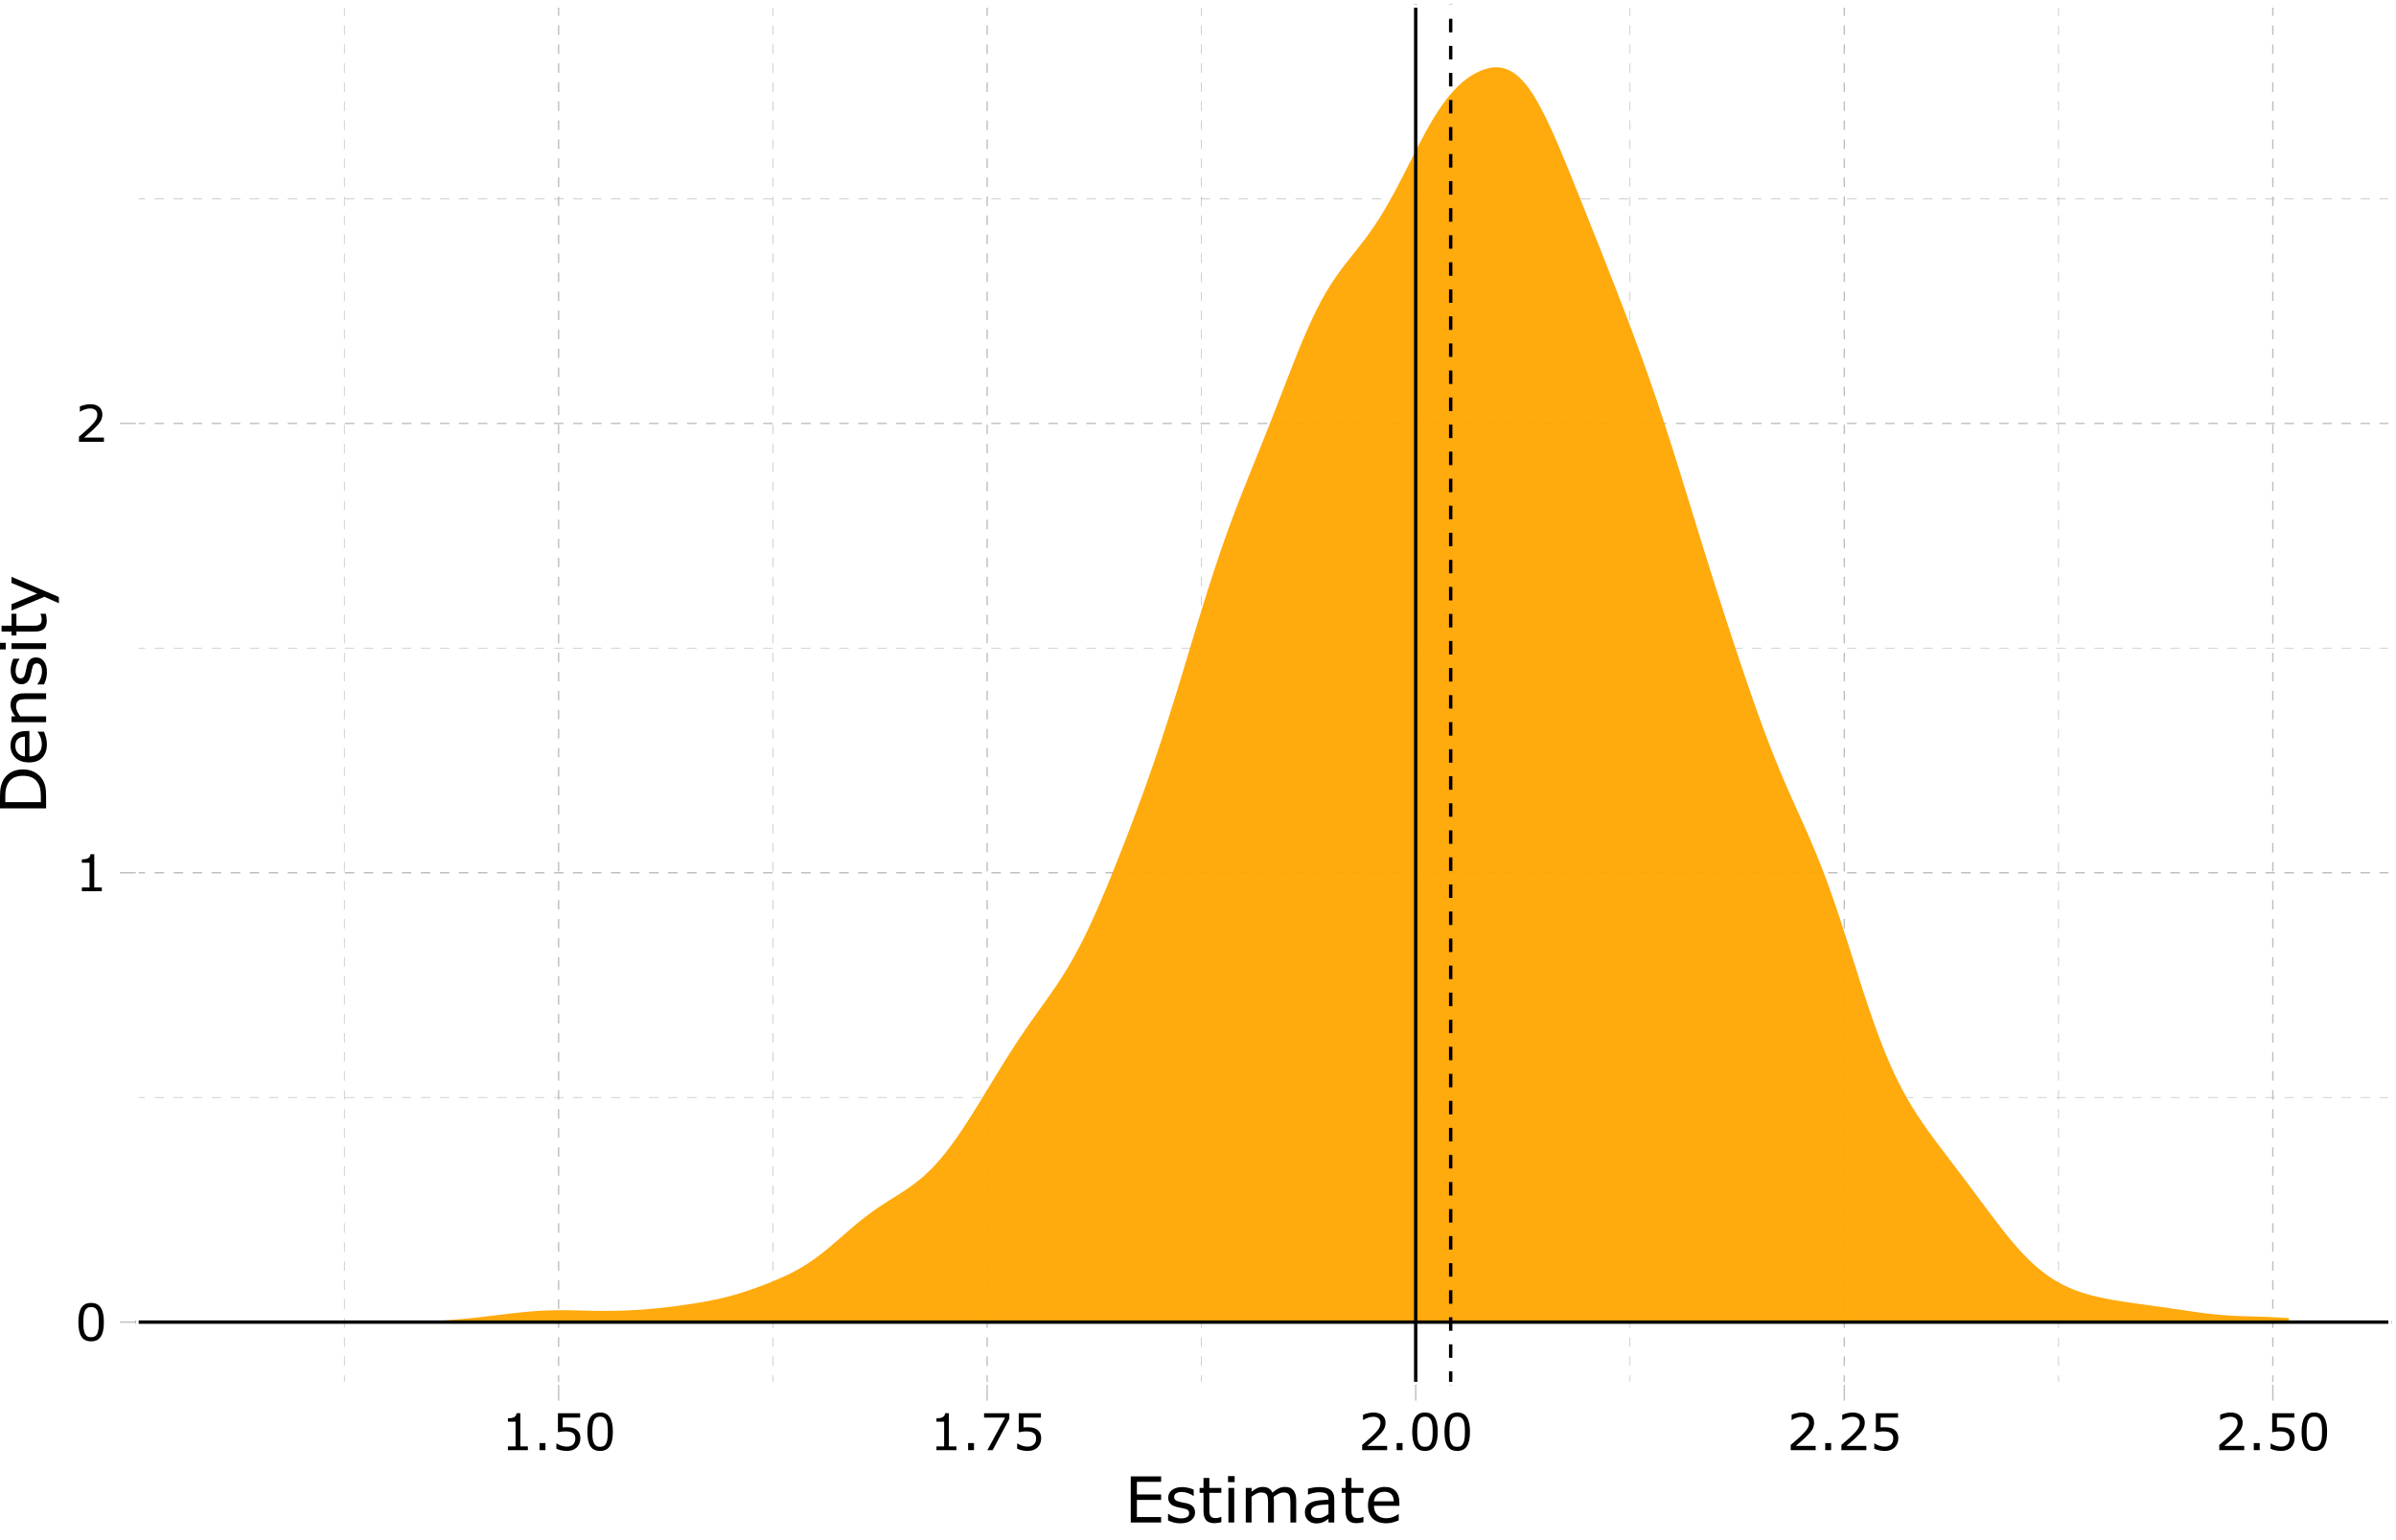 <?xml version="1.0" encoding="UTF-8"?>
<svg xmlns="http://www.w3.org/2000/svg" xmlns:xlink="http://www.w3.org/1999/xlink" width="756pt" height="486pt" viewBox="0 0 756 486" version="1.1">
<defs>
<g>
<symbol overflow="visible" id="glyph0-0">
<path style="stroke:none;" d="M 2 0 L 2 -12 L 14 -12 L 14 0 Z M 3 -1 L 13 -1 L 13 -11 L 3 -11 Z M 3 -1 "/>
</symbol>
<symbol overflow="visible" id="glyph0-1">
<path style="stroke:none;" d="M 9.125 -5.828 C 9.125 -3.734 8.797 -2.195 8.141 -1.219 C 7.484 -0.238 6.469 0.25 5.094 0.25 C 3.695 0.25 2.676 -0.242 2.031 -1.234 C 1.395 -2.234 1.078 -3.758 1.078 -5.812 C 1.078 -7.875 1.398 -9.398 2.047 -10.391 C 2.703 -11.379 3.719 -11.875 5.094 -11.875 C 6.488 -11.875 7.508 -11.367 8.156 -10.359 C 8.801 -9.359 9.125 -7.848 9.125 -5.828 Z M 7.062 -2.281 C 7.25 -2.695 7.375 -3.191 7.438 -3.766 C 7.5 -4.336 7.531 -5.023 7.531 -5.828 C 7.531 -6.617 7.5 -7.305 7.438 -7.891 C 7.375 -8.473 7.25 -8.969 7.062 -9.375 C 6.875 -9.77 6.625 -10.066 6.312 -10.266 C 6 -10.473 5.594 -10.578 5.094 -10.578 C 4.602 -10.578 4.195 -10.473 3.875 -10.266 C 3.562 -10.066 3.312 -9.766 3.125 -9.359 C 2.945 -8.973 2.82 -8.469 2.75 -7.844 C 2.688 -7.227 2.656 -6.551 2.656 -5.812 C 2.656 -5 2.68 -4.316 2.734 -3.766 C 2.797 -3.223 2.922 -2.734 3.109 -2.297 C 3.285 -1.891 3.531 -1.578 3.844 -1.359 C 4.156 -1.148 4.57 -1.047 5.094 -1.047 C 5.582 -1.047 5.988 -1.145 6.312 -1.344 C 6.633 -1.551 6.883 -1.863 7.062 -2.281 Z M 7.062 -2.281 "/>
</symbol>
<symbol overflow="visible" id="glyph0-2">
<path style="stroke:none;" d="M 8.469 0 L 2.172 0 L 2.172 -1.188 L 4.594 -1.188 L 4.594 -8.984 L 2.172 -8.984 L 2.172 -10.047 C 2.504 -10.047 2.859 -10.07 3.234 -10.125 C 3.609 -10.188 3.891 -10.27 4.078 -10.375 C 4.316 -10.5 4.504 -10.66 4.641 -10.859 C 4.785 -11.066 4.867 -11.336 4.891 -11.672 L 6.094 -11.672 L 6.094 -1.188 L 8.469 -1.188 Z M 8.469 0 "/>
</symbol>
<symbol overflow="visible" id="glyph0-3">
<path style="stroke:none;" d="M 9.141 0 L 1.266 0 L 1.266 -1.641 C 1.805 -2.109 2.352 -2.578 2.906 -3.047 C 3.457 -3.516 3.969 -3.977 4.438 -4.438 C 5.438 -5.406 6.117 -6.176 6.484 -6.75 C 6.859 -7.32 7.047 -7.938 7.047 -8.594 C 7.047 -9.195 6.848 -9.672 6.453 -10.016 C 6.055 -10.359 5.5 -10.531 4.781 -10.531 C 4.312 -10.531 3.801 -10.445 3.25 -10.281 C 2.695 -10.113 2.156 -9.859 1.625 -9.516 L 1.547 -9.516 L 1.547 -11.156 C 1.922 -11.332 2.414 -11.492 3.031 -11.641 C 3.645 -11.797 4.242 -11.875 4.828 -11.875 C 6.016 -11.875 6.945 -11.586 7.625 -11.016 C 8.301 -10.441 8.641 -9.66 8.641 -8.672 C 8.641 -8.234 8.582 -7.82 8.469 -7.438 C 8.363 -7.051 8.203 -6.688 7.984 -6.344 C 7.773 -6.02 7.535 -5.703 7.266 -5.391 C 6.992 -5.078 6.66 -4.734 6.266 -4.359 C 5.711 -3.805 5.141 -3.273 4.547 -2.766 C 3.953 -2.254 3.395 -1.781 2.875 -1.344 L 9.141 -1.344 Z M 9.141 0 "/>
</symbol>
<symbol overflow="visible" id="glyph0-4">
<path style="stroke:none;" d="M 3.844 0 L 1.984 0 L 1.984 -2.234 L 3.844 -2.234 Z M 3.844 0 "/>
</symbol>
<symbol overflow="visible" id="glyph0-5">
<path style="stroke:none;" d="M 9.047 -3.703 C 9.047 -3.16 8.945 -2.641 8.75 -2.141 C 8.551 -1.648 8.281 -1.234 7.938 -0.891 C 7.562 -0.523 7.113 -0.242 6.594 -0.047 C 6.07 0.148 5.473 0.25 4.797 0.25 C 4.16 0.25 3.547 0.18 2.953 0.047 C 2.367 -0.086 1.875 -0.25 1.469 -0.438 L 1.469 -2.094 L 1.578 -2.094 C 2.004 -1.82 2.504 -1.586 3.078 -1.391 C 3.648 -1.203 4.211 -1.109 4.766 -1.109 C 5.129 -1.109 5.484 -1.16 5.828 -1.266 C 6.18 -1.367 6.492 -1.551 6.766 -1.812 C 6.992 -2.039 7.164 -2.312 7.281 -2.625 C 7.395 -2.938 7.453 -3.297 7.453 -3.703 C 7.453 -4.109 7.383 -4.445 7.25 -4.719 C 7.113 -5 6.922 -5.223 6.672 -5.391 C 6.398 -5.586 6.07 -5.723 5.688 -5.797 C 5.301 -5.879 4.867 -5.922 4.391 -5.922 C 3.93 -5.922 3.488 -5.891 3.062 -5.828 C 2.633 -5.766 2.27 -5.703 1.969 -5.641 L 1.969 -11.641 L 8.969 -11.641 L 8.969 -10.266 L 3.469 -10.266 L 3.469 -7.172 C 3.695 -7.191 3.926 -7.207 4.156 -7.219 C 4.395 -7.227 4.598 -7.234 4.766 -7.234 C 5.398 -7.234 5.953 -7.18 6.422 -7.078 C 6.898 -6.973 7.336 -6.785 7.734 -6.516 C 8.148 -6.223 8.473 -5.848 8.703 -5.391 C 8.93 -4.941 9.047 -4.379 9.047 -3.703 Z M 9.047 -3.703 "/>
</symbol>
<symbol overflow="visible" id="glyph0-6">
<path style="stroke:none;" d="M 9.172 -9.891 L 3.906 0 L 2.234 0 L 7.828 -10.266 L 1.203 -10.266 L 1.203 -11.641 L 9.172 -11.641 Z M 9.172 -9.891 "/>
</symbol>
<symbol overflow="visible" id="glyph1-0">
<path style="stroke:none;" d="M 2.5 0 L 2.5 -15 L 17.5 -15 L 17.5 0 Z M 3.75 -1.25 L 16.25 -1.25 L 16.25 -13.75 L 3.75 -13.75 Z M 3.75 -1.25 "/>
</symbol>
<symbol overflow="visible" id="glyph1-1">
<path style="stroke:none;" d="M 11.531 0 L 1.953 0 L 1.953 -14.547 L 11.531 -14.547 L 11.531 -12.828 L 3.891 -12.828 L 3.891 -8.844 L 11.531 -8.844 L 11.531 -7.125 L 3.891 -7.125 L 3.891 -1.719 L 11.531 -1.719 Z M 11.531 0 "/>
</symbol>
<symbol overflow="visible" id="glyph1-2">
<path style="stroke:none;" d="M 9.594 -3.141 C 9.594 -2.148 9.18 -1.332 8.359 -0.688 C 7.535 -0.051 6.41 0.266 4.984 0.266 C 4.18 0.266 3.441 0.172 2.766 -0.016 C 2.098 -0.211 1.535 -0.426 1.078 -0.656 L 1.078 -2.719 L 1.172 -2.719 C 1.754 -2.281 2.398 -1.93 3.109 -1.672 C 3.816 -1.422 4.492 -1.297 5.141 -1.297 C 5.953 -1.297 6.582 -1.426 7.031 -1.688 C 7.488 -1.945 7.719 -2.352 7.719 -2.906 C 7.719 -3.344 7.598 -3.672 7.359 -3.891 C 7.109 -4.109 6.629 -4.297 5.922 -4.453 C 5.66 -4.516 5.32 -4.582 4.906 -4.656 C 4.488 -4.738 4.109 -4.82 3.766 -4.906 C 2.805 -5.164 2.125 -5.539 1.719 -6.031 C 1.32 -6.52 1.125 -7.125 1.125 -7.844 C 1.125 -8.289 1.219 -8.711 1.406 -9.109 C 1.594 -9.504 1.875 -9.859 2.25 -10.172 C 2.613 -10.484 3.078 -10.727 3.641 -10.906 C 4.203 -11.082 4.832 -11.172 5.531 -11.172 C 6.176 -11.172 6.832 -11.086 7.5 -10.922 C 8.164 -10.766 8.723 -10.578 9.172 -10.359 L 9.172 -8.391 L 9.078 -8.391 C 8.609 -8.734 8.035 -9.023 7.359 -9.266 C 6.691 -9.504 6.035 -9.625 5.391 -9.625 C 4.723 -9.625 4.156 -9.492 3.688 -9.234 C 3.227 -8.973 3 -8.594 3 -8.094 C 3 -7.633 3.141 -7.297 3.422 -7.078 C 3.691 -6.848 4.133 -6.66 4.75 -6.516 C 5.082 -6.43 5.457 -6.348 5.875 -6.266 C 6.301 -6.191 6.656 -6.125 6.938 -6.062 C 7.789 -5.863 8.445 -5.531 8.906 -5.062 C 9.363 -4.582 9.594 -3.941 9.594 -3.141 Z M 9.594 -3.141 "/>
</symbol>
<symbol overflow="visible" id="glyph1-3">
<path style="stroke:none;" d="M 7.469 -0.094 C 7.125 0 6.75 0.07 6.344 0.125 C 5.938 0.188 5.57 0.219 5.25 0.219 C 4.133 0.219 3.285 -0.078 2.703 -0.672 C 2.129 -1.273 1.844 -2.238 1.844 -3.562 L 1.844 -9.359 L 0.609 -9.359 L 0.609 -10.906 L 1.844 -10.906 L 1.844 -14.047 L 3.688 -14.047 L 3.688 -10.906 L 7.469 -10.906 L 7.469 -9.359 L 3.688 -9.359 L 3.688 -4.391 C 3.688 -3.816 3.695 -3.367 3.719 -3.047 C 3.75 -2.723 3.844 -2.426 4 -2.156 C 4.133 -1.895 4.328 -1.703 4.578 -1.578 C 4.836 -1.453 5.223 -1.391 5.734 -1.391 C 6.035 -1.391 6.348 -1.43 6.672 -1.516 C 6.992 -1.609 7.227 -1.688 7.375 -1.75 L 7.469 -1.75 Z M 7.469 -0.094 "/>
</symbol>
<symbol overflow="visible" id="glyph1-4">
<path style="stroke:none;" d="M 3.781 -12.734 L 1.703 -12.734 L 1.703 -14.641 L 3.781 -14.641 Z M 3.656 0 L 1.828 0 L 1.828 -10.906 L 3.656 -10.906 Z M 3.656 0 "/>
</symbol>
<symbol overflow="visible" id="glyph1-5">
<path style="stroke:none;" d="M 17.719 0 L 15.891 0 L 15.891 -6.219 C 15.891 -6.688 15.867 -7.133 15.828 -7.562 C 15.785 -8 15.695 -8.348 15.562 -8.609 C 15.406 -8.891 15.188 -9.102 14.906 -9.25 C 14.633 -9.395 14.234 -9.469 13.703 -9.469 C 13.191 -9.469 12.676 -9.336 12.156 -9.078 C 11.645 -8.816 11.129 -8.488 10.609 -8.094 C 10.629 -7.945 10.645 -7.773 10.656 -7.578 C 10.676 -7.379 10.688 -7.18 10.688 -6.984 L 10.688 0 L 8.844 0 L 8.844 -6.219 C 8.844 -6.695 8.82 -7.148 8.781 -7.578 C 8.738 -8.016 8.648 -8.363 8.516 -8.625 C 8.367 -8.906 8.156 -9.113 7.875 -9.25 C 7.594 -9.395 7.188 -9.469 6.656 -9.469 C 6.156 -9.469 5.648 -9.344 5.141 -9.094 C 4.641 -8.844 4.141 -8.523 3.641 -8.141 L 3.641 0 L 1.812 0 L 1.812 -10.906 L 3.641 -10.906 L 3.641 -9.703 C 4.211 -10.172 4.785 -10.539 5.359 -10.812 C 5.93 -11.082 6.535 -11.219 7.172 -11.219 C 7.922 -11.219 8.551 -11.062 9.062 -10.75 C 9.582 -10.438 9.969 -10 10.219 -9.438 C 10.969 -10.062 11.645 -10.516 12.25 -10.797 C 12.863 -11.078 13.52 -11.219 14.219 -11.219 C 15.414 -11.219 16.297 -10.852 16.859 -10.125 C 17.43 -9.395 17.719 -8.379 17.719 -7.078 Z M 17.719 0 "/>
</symbol>
<symbol overflow="visible" id="glyph1-6">
<path style="stroke:none;" d="M 10.281 0 L 8.453 0 L 8.453 -1.156 C 8.297 -1.051 8.078 -0.898 7.797 -0.703 C 7.523 -0.504 7.258 -0.344 7 -0.219 C 6.688 -0.07 6.332 0.047 5.938 0.141 C 5.539 0.242 5.078 0.297 4.547 0.297 C 3.555 0.297 2.719 -0.023 2.031 -0.672 C 1.352 -1.328 1.016 -2.16 1.016 -3.172 C 1.016 -3.992 1.191 -4.66 1.547 -5.172 C 1.898 -5.68 2.406 -6.082 3.062 -6.375 C 3.727 -6.664 4.523 -6.863 5.453 -6.969 C 6.391 -7.07 7.391 -7.148 8.453 -7.203 L 8.453 -7.484 C 8.453 -7.898 8.379 -8.242 8.234 -8.516 C 8.086 -8.797 7.879 -9.016 7.609 -9.172 C 7.348 -9.316 7.035 -9.414 6.672 -9.469 C 6.305 -9.52 5.926 -9.547 5.531 -9.547 C 5.051 -9.547 4.516 -9.484 3.922 -9.359 C 3.328 -9.234 2.711 -9.051 2.078 -8.812 L 1.984 -8.812 L 1.984 -10.672 C 2.336 -10.773 2.852 -10.883 3.531 -11 C 4.207 -11.113 4.875 -11.172 5.531 -11.172 C 6.301 -11.172 6.973 -11.109 7.547 -10.984 C 8.117 -10.859 8.613 -10.641 9.031 -10.328 C 9.438 -10.035 9.742 -9.648 9.953 -9.172 C 10.172 -8.691 10.281 -8.102 10.281 -7.406 Z M 8.453 -2.688 L 8.453 -5.719 C 7.898 -5.688 7.242 -5.641 6.484 -5.578 C 5.723 -5.516 5.117 -5.422 4.672 -5.297 C 4.148 -5.141 3.723 -4.906 3.391 -4.594 C 3.066 -4.281 2.906 -3.848 2.906 -3.297 C 2.906 -2.672 3.094 -2.195 3.469 -1.875 C 3.852 -1.562 4.43 -1.406 5.203 -1.406 C 5.848 -1.406 6.438 -1.531 6.969 -1.781 C 7.508 -2.031 8.004 -2.332 8.453 -2.688 Z M 8.453 -2.688 "/>
</symbol>
<symbol overflow="visible" id="glyph1-7">
<path style="stroke:none;" d="M 10.938 -5.266 L 2.906 -5.266 C 2.906 -4.598 3.004 -4.016 3.203 -3.516 C 3.398 -3.016 3.676 -2.602 4.031 -2.281 C 4.375 -1.969 4.773 -1.734 5.234 -1.578 C 5.703 -1.422 6.219 -1.344 6.781 -1.344 C 7.52 -1.344 8.266 -1.488 9.016 -1.781 C 9.766 -2.082 10.301 -2.379 10.625 -2.672 L 10.719 -2.672 L 10.719 -0.672 C 10.102 -0.41 9.473 -0.191 8.828 -0.016 C 8.18 0.16 7.504 0.25 6.797 0.25 C 4.984 0.25 3.566 -0.238 2.547 -1.219 C 1.535 -2.195 1.031 -3.586 1.031 -5.391 C 1.031 -7.172 1.516 -8.586 2.484 -9.641 C 3.461 -10.691 4.75 -11.219 6.344 -11.219 C 7.812 -11.219 8.941 -10.785 9.734 -9.922 C 10.535 -9.066 10.938 -7.848 10.938 -6.266 Z M 9.156 -6.672 C 9.145 -7.629 8.898 -8.375 8.422 -8.906 C 7.941 -9.438 7.211 -9.703 6.234 -9.703 C 5.254 -9.703 4.473 -9.41 3.891 -8.828 C 3.305 -8.242 2.977 -7.523 2.906 -6.672 Z M 9.156 -6.672 "/>
</symbol>
<symbol overflow="visible" id="glyph2-0">
<path style="stroke:none;" d="M 0 -2.5 L -15 -2.5 L -15 -17.5 L 0 -17.5 Z M -1.25 -3.75 L -1.25 -16.25 L -13.75 -16.25 L -13.75 -3.75 Z M -1.25 -3.75 "/>
</symbol>
<symbol overflow="visible" id="glyph2-1">
<path style="stroke:none;" d="M -7.25 -14.234 C -5.938 -14.234 -4.738 -13.945 -3.656 -13.375 C -2.582 -12.801 -1.75 -12.035 -1.156 -11.078 C -0.75 -10.41 -0.453 -9.664 -0.266 -8.844 C -0.086 -8.031 0 -6.957 0 -5.625 L 0 -1.953 L -14.547 -1.953 L -14.547 -5.594 C -14.547 -7.008 -14.441 -8.133 -14.234 -8.969 C -14.023 -9.801 -13.742 -10.508 -13.391 -11.094 C -12.773 -12.082 -11.953 -12.852 -10.922 -13.406 C -9.891 -13.957 -8.664 -14.234 -7.25 -14.234 Z M -7.281 -12.219 C -8.426 -12.219 -9.391 -12.02 -10.172 -11.625 C -10.953 -11.227 -11.566 -10.633 -12.016 -9.844 C -12.336 -9.27 -12.562 -8.66 -12.688 -8.016 C -12.812 -7.367 -12.875 -6.598 -12.875 -5.703 L -12.875 -3.891 L -1.656 -3.891 L -1.656 -5.703 C -1.656 -6.629 -1.723 -7.441 -1.859 -8.141 C -2.004 -8.836 -2.258 -9.473 -2.625 -10.047 C -3.094 -10.773 -3.703 -11.316 -4.453 -11.672 C -5.211 -12.035 -6.156 -12.219 -7.281 -12.219 Z M -7.281 -12.219 "/>
</symbol>
<symbol overflow="visible" id="glyph2-2">
<path style="stroke:none;" d="M -5.266 -10.938 L -5.266 -2.906 C -4.598 -2.906 -4.016 -3.004 -3.516 -3.203 C -3.016 -3.398 -2.602 -3.676 -2.281 -4.031 C -1.969 -4.375 -1.734 -4.773 -1.578 -5.234 C -1.422 -5.703 -1.344 -6.219 -1.344 -6.781 C -1.344 -7.52 -1.488 -8.266 -1.781 -9.016 C -2.082 -9.766 -2.379 -10.301 -2.672 -10.625 L -2.672 -10.719 L -0.672 -10.719 C -0.41 -10.102 -0.191 -9.473 -0.016 -8.828 C 0.16 -8.18 0.25 -7.504 0.25 -6.797 C 0.25 -4.984 -0.238 -3.566 -1.219 -2.547 C -2.195 -1.535 -3.586 -1.031 -5.391 -1.031 C -7.172 -1.031 -8.586 -1.516 -9.641 -2.484 C -10.691 -3.461 -11.219 -4.75 -11.219 -6.344 C -11.219 -7.812 -10.785 -8.941 -9.922 -9.734 C -9.066 -10.535 -7.848 -10.938 -6.266 -10.938 Z M -6.672 -9.156 C -7.629 -9.145 -8.375 -8.898 -8.906 -8.422 C -9.438 -7.941 -9.703 -7.211 -9.703 -6.234 C -9.703 -5.254 -9.41 -4.473 -8.828 -3.891 C -8.242 -3.305 -7.523 -2.977 -6.672 -2.906 Z M -6.672 -9.156 "/>
</symbol>
<symbol overflow="visible" id="glyph2-3">
<path style="stroke:none;" d="M 0 -10.922 L 0 -9.094 L -6.219 -9.094 C -6.719 -9.094 -7.188 -9.062 -7.625 -9 C -8.062 -8.945 -8.406 -8.844 -8.656 -8.688 C -8.926 -8.52 -9.129 -8.281 -9.266 -7.969 C -9.398 -7.664 -9.469 -7.27 -9.469 -6.781 C -9.469 -6.281 -9.344 -5.754 -9.094 -5.203 C -8.844 -4.66 -8.523 -4.141 -8.141 -3.641 L 0 -3.641 L 0 -1.812 L -10.906 -1.812 L -10.906 -3.641 L -9.703 -3.641 C -10.172 -4.211 -10.539 -4.805 -10.812 -5.422 C -11.082 -6.035 -11.219 -6.664 -11.219 -7.312 C -11.219 -8.488 -10.859 -9.383 -10.141 -10 C -9.43 -10.613 -8.41 -10.922 -7.078 -10.922 Z M 0 -10.922 "/>
</symbol>
<symbol overflow="visible" id="glyph2-4">
<path style="stroke:none;" d="M -3.141 -9.594 C -2.148 -9.594 -1.332 -9.18 -0.688 -8.359 C -0.051 -7.535 0.266 -6.41 0.266 -4.984 C 0.266 -4.18 0.172 -3.441 -0.016 -2.766 C -0.211 -2.098 -0.426 -1.535 -0.656 -1.078 L -2.719 -1.078 L -2.719 -1.172 C -2.281 -1.754 -1.93 -2.398 -1.672 -3.109 C -1.422 -3.816 -1.297 -4.492 -1.297 -5.141 C -1.297 -5.953 -1.426 -6.582 -1.688 -7.031 C -1.945 -7.488 -2.352 -7.719 -2.906 -7.719 C -3.344 -7.719 -3.672 -7.598 -3.891 -7.359 C -4.109 -7.109 -4.297 -6.629 -4.453 -5.922 C -4.516 -5.66 -4.582 -5.32 -4.656 -4.906 C -4.738 -4.488 -4.82 -4.109 -4.906 -3.766 C -5.164 -2.805 -5.539 -2.125 -6.031 -1.719 C -6.52 -1.32 -7.125 -1.125 -7.844 -1.125 C -8.289 -1.125 -8.711 -1.219 -9.109 -1.406 C -9.504 -1.594 -9.859 -1.875 -10.172 -2.25 C -10.484 -2.613 -10.727 -3.078 -10.906 -3.641 C -11.082 -4.203 -11.172 -4.832 -11.172 -5.531 C -11.172 -6.176 -11.086 -6.832 -10.922 -7.5 C -10.766 -8.164 -10.578 -8.723 -10.359 -9.172 L -8.391 -9.172 L -8.391 -9.078 C -8.734 -8.609 -9.023 -8.035 -9.266 -7.359 C -9.504 -6.691 -9.625 -6.035 -9.625 -5.391 C -9.625 -4.723 -9.492 -4.156 -9.234 -3.688 C -8.973 -3.227 -8.594 -3 -8.094 -3 C -7.633 -3 -7.297 -3.141 -7.078 -3.422 C -6.848 -3.691 -6.66 -4.133 -6.516 -4.75 C -6.43 -5.082 -6.348 -5.457 -6.266 -5.875 C -6.191 -6.301 -6.125 -6.656 -6.062 -6.938 C -5.863 -7.789 -5.531 -8.445 -5.062 -8.906 C -4.582 -9.363 -3.941 -9.594 -3.141 -9.594 Z M -3.141 -9.594 "/>
</symbol>
<symbol overflow="visible" id="glyph2-5">
<path style="stroke:none;" d="M -12.734 -3.781 L -12.734 -1.703 L -14.641 -1.703 L -14.641 -3.781 Z M 0 -3.656 L 0 -1.828 L -10.906 -1.828 L -10.906 -3.656 Z M 0 -3.656 "/>
</symbol>
<symbol overflow="visible" id="glyph2-6">
<path style="stroke:none;" d="M -0.094 -7.469 C 0 -7.125 0.07 -6.75 0.125 -6.344 C 0.188 -5.938 0.219 -5.57 0.219 -5.25 C 0.219 -4.133 -0.078 -3.285 -0.672 -2.703 C -1.273 -2.129 -2.238 -1.844 -3.562 -1.844 L -9.359 -1.844 L -9.359 -0.609 L -10.906 -0.609 L -10.906 -1.844 L -14.047 -1.844 L -14.047 -3.688 L -10.906 -3.688 L -10.906 -7.469 L -9.359 -7.469 L -9.359 -3.688 L -4.391 -3.688 C -3.816 -3.688 -3.367 -3.695 -3.047 -3.719 C -2.723 -3.75 -2.426 -3.844 -2.156 -4 C -1.895 -4.133 -1.703 -4.328 -1.578 -4.578 C -1.453 -4.836 -1.391 -5.223 -1.391 -5.734 C -1.391 -6.035 -1.43 -6.348 -1.516 -6.672 C -1.609 -6.992 -1.688 -7.227 -1.75 -7.375 L -1.75 -7.469 Z M -0.094 -7.469 "/>
</symbol>
<symbol overflow="visible" id="glyph2-7">
<path style="stroke:none;" d="M -10.906 -11.234 L 4.031 -4.875 L 4.031 -2.906 L -0.531 -4.938 L -10.906 -0.594 L -10.906 -2.594 L -2.828 -5.938 L -10.906 -9.312 Z M -10.906 -11.234 "/>
</symbol>
</g>
<clipPath id="clip1">
  <path d="M 42.793 1.441 L 754.562 1.441 L 754.562 437.004 L 42.793 437.004 Z M 42.793 1.441 "/>
</clipPath>
<clipPath id="clip2">
  <path d="M 42.793 346 L 754.562 346 L 754.562 347 L 42.793 347 Z M 42.793 346 "/>
</clipPath>
<clipPath id="clip3">
  <path d="M 42.793 204 L 754.562 204 L 754.562 205 L 42.793 205 Z M 42.793 204 "/>
</clipPath>
<clipPath id="clip4">
  <path d="M 42.793 62 L 754.562 62 L 754.562 63 L 42.793 63 Z M 42.793 62 "/>
</clipPath>
<clipPath id="clip5">
  <path d="M 108 1.441 L 109 1.441 L 109 437.004 L 108 437.004 Z M 108 1.441 "/>
</clipPath>
<clipPath id="clip6">
  <path d="M 243 1.441 L 244 1.441 L 244 437.004 L 243 437.004 Z M 243 1.441 "/>
</clipPath>
<clipPath id="clip7">
  <path d="M 378 1.441 L 380 1.441 L 380 437.004 L 378 437.004 Z M 378 1.441 "/>
</clipPath>
<clipPath id="clip8">
  <path d="M 514 1.441 L 515 1.441 L 515 437.004 L 514 437.004 Z M 514 1.441 "/>
</clipPath>
<clipPath id="clip9">
  <path d="M 649 1.441 L 650 1.441 L 650 437.004 L 649 437.004 Z M 649 1.441 "/>
</clipPath>
<clipPath id="clip10">
  <path d="M 42.793 416 L 754.562 416 L 754.562 418 L 42.793 418 Z M 42.793 416 "/>
</clipPath>
<clipPath id="clip11">
  <path d="M 42.793 275 L 754.562 275 L 754.562 276 L 42.793 276 Z M 42.793 275 "/>
</clipPath>
<clipPath id="clip12">
  <path d="M 42.793 133 L 754.562 133 L 754.562 134 L 42.793 134 Z M 42.793 133 "/>
</clipPath>
<clipPath id="clip13">
  <path d="M 176 1.441 L 177 1.441 L 177 437.004 L 176 437.004 Z M 176 1.441 "/>
</clipPath>
<clipPath id="clip14">
  <path d="M 311 1.441 L 312 1.441 L 312 437.004 L 311 437.004 Z M 311 1.441 "/>
</clipPath>
<clipPath id="clip15">
  <path d="M 446 1.441 L 447 1.441 L 447 437.004 L 446 437.004 Z M 446 1.441 "/>
</clipPath>
<clipPath id="clip16">
  <path d="M 581 1.441 L 583 1.441 L 583 437.004 L 581 437.004 Z M 581 1.441 "/>
</clipPath>
<clipPath id="clip17">
  <path d="M 716 1.441 L 718 1.441 L 718 437.004 L 716 437.004 Z M 716 1.441 "/>
</clipPath>
<clipPath id="clip18">
  <path d="M 457 1.441 L 459 1.441 L 459 437.004 L 457 437.004 Z M 457 1.441 "/>
</clipPath>
<clipPath id="clip19">
  <path d="M 446 1.441 L 448 1.441 L 448 437.004 L 446 437.004 Z M 446 1.441 "/>
</clipPath>
<clipPath id="clip20">
  <path d="M 42.793 416 L 754.562 416 L 754.562 418 L 42.793 418 Z M 42.793 416 "/>
</clipPath>
<clipPath id="clip21">
  <path d="M 42.793 1.441 L 754.562 1.441 L 754.562 437.004 L 42.793 437.004 Z M 42.793 1.441 "/>
</clipPath>
</defs>
<g id="surface94">
<rect x="0" y="0" width="756" height="486" style="fill:rgb(100%,100%,100%);fill-opacity:1;stroke:none;"/>
<rect x="0" y="0" width="756" height="486" style="fill:rgb(100%,100%,100%);fill-opacity:1;stroke:none;"/>
<g clip-path="url(#clip1)" clip-rule="nonzero">
<path style="fill:none;stroke-width:1.94;stroke-linecap:round;stroke-linejoin:round;stroke:rgb(100%,100%,100%);stroke-opacity:1;stroke-miterlimit:10;" d="M 42.793 437.004 L 754.562 437.004 L 754.562 1.441 L 42.793 1.441 Z M 42.793 437.004 "/>
</g>
<g clip-path="url(#clip2)" clip-rule="nonzero">
<path style="fill:none;stroke-width:0.213;stroke-linecap:butt;stroke-linejoin:round;stroke:rgb(74.51%,74.51%,74.51%);stroke-opacity:1;stroke-dasharray:3,3;stroke-miterlimit:10;" d="M 42.793 346.305 L 754.559 346.305 "/>
</g>
<g clip-path="url(#clip3)" clip-rule="nonzero">
<path style="fill:none;stroke-width:0.213;stroke-linecap:butt;stroke-linejoin:round;stroke:rgb(74.51%,74.51%,74.51%);stroke-opacity:1;stroke-dasharray:3,3;stroke-miterlimit:10;" d="M 42.793 204.504 L 754.559 204.504 "/>
</g>
<g clip-path="url(#clip4)" clip-rule="nonzero">
<path style="fill:none;stroke-width:0.213;stroke-linecap:butt;stroke-linejoin:round;stroke:rgb(74.51%,74.51%,74.51%);stroke-opacity:1;stroke-dasharray:3,3;stroke-miterlimit:10;" d="M 42.793 62.707 L 754.559 62.707 "/>
</g>
<g clip-path="url(#clip5)" clip-rule="nonzero">
<path style="fill:none;stroke-width:0.213;stroke-linecap:butt;stroke-linejoin:round;stroke:rgb(74.51%,74.51%,74.51%);stroke-opacity:1;stroke-dasharray:3,3;stroke-miterlimit:10;" d="M 108.641 437.004 L 108.641 1.441 "/>
</g>
<g clip-path="url(#clip6)" clip-rule="nonzero">
<path style="fill:none;stroke-width:0.213;stroke-linecap:butt;stroke-linejoin:round;stroke:rgb(74.51%,74.51%,74.51%);stroke-opacity:1;stroke-dasharray:3,3;stroke-miterlimit:10;" d="M 243.863 437.004 L 243.863 1.441 "/>
</g>
<g clip-path="url(#clip7)" clip-rule="nonzero">
<path style="fill:none;stroke-width:0.213;stroke-linecap:butt;stroke-linejoin:round;stroke:rgb(74.51%,74.51%,74.51%);stroke-opacity:1;stroke-dasharray:3,3;stroke-miterlimit:10;" d="M 379.086 437.004 L 379.086 1.441 "/>
</g>
<g clip-path="url(#clip8)" clip-rule="nonzero">
<path style="fill:none;stroke-width:0.213;stroke-linecap:butt;stroke-linejoin:round;stroke:rgb(74.51%,74.51%,74.51%);stroke-opacity:1;stroke-dasharray:3,3;stroke-miterlimit:10;" d="M 514.309 437.004 L 514.309 1.441 "/>
</g>
<g clip-path="url(#clip9)" clip-rule="nonzero">
<path style="fill:none;stroke-width:0.213;stroke-linecap:butt;stroke-linejoin:round;stroke:rgb(74.51%,74.51%,74.51%);stroke-opacity:1;stroke-dasharray:3,3;stroke-miterlimit:10;" d="M 649.531 437.004 L 649.531 1.441 "/>
</g>
<g clip-path="url(#clip10)" clip-rule="nonzero">
<path style="fill:none;stroke-width:0.427;stroke-linecap:butt;stroke-linejoin:round;stroke:rgb(74.51%,74.51%,74.51%);stroke-opacity:1;stroke-dasharray:3,3;stroke-miterlimit:10;" d="M 42.793 417.203 L 754.559 417.203 "/>
</g>
<g clip-path="url(#clip11)" clip-rule="nonzero">
<path style="fill:none;stroke-width:0.427;stroke-linecap:butt;stroke-linejoin:round;stroke:rgb(74.51%,74.51%,74.51%);stroke-opacity:1;stroke-dasharray:3,3;stroke-miterlimit:10;" d="M 42.793 275.406 L 754.559 275.406 "/>
</g>
<g clip-path="url(#clip12)" clip-rule="nonzero">
<path style="fill:none;stroke-width:0.427;stroke-linecap:butt;stroke-linejoin:round;stroke:rgb(74.51%,74.51%,74.51%);stroke-opacity:1;stroke-dasharray:3,3;stroke-miterlimit:10;" d="M 42.793 133.605 L 754.559 133.605 "/>
</g>
<g clip-path="url(#clip13)" clip-rule="nonzero">
<path style="fill:none;stroke-width:0.427;stroke-linecap:butt;stroke-linejoin:round;stroke:rgb(74.51%,74.51%,74.51%);stroke-opacity:1;stroke-dasharray:3,3;stroke-miterlimit:10;" d="M 176.254 437.004 L 176.254 1.441 "/>
</g>
<g clip-path="url(#clip14)" clip-rule="nonzero">
<path style="fill:none;stroke-width:0.427;stroke-linecap:butt;stroke-linejoin:round;stroke:rgb(74.51%,74.51%,74.51%);stroke-opacity:1;stroke-dasharray:3,3;stroke-miterlimit:10;" d="M 311.473 437.004 L 311.473 1.441 "/>
</g>
<g clip-path="url(#clip15)" clip-rule="nonzero">
<path style="fill:none;stroke-width:0.427;stroke-linecap:butt;stroke-linejoin:round;stroke:rgb(74.51%,74.51%,74.51%);stroke-opacity:1;stroke-dasharray:3,3;stroke-miterlimit:10;" d="M 446.695 437.004 L 446.695 1.441 "/>
</g>
<g clip-path="url(#clip16)" clip-rule="nonzero">
<path style="fill:none;stroke-width:0.427;stroke-linecap:butt;stroke-linejoin:round;stroke:rgb(74.51%,74.51%,74.51%);stroke-opacity:1;stroke-dasharray:3,3;stroke-miterlimit:10;" d="M 581.918 437.004 L 581.918 1.441 "/>
</g>
<g clip-path="url(#clip17)" clip-rule="nonzero">
<path style="fill:none;stroke-width:0.427;stroke-linecap:butt;stroke-linejoin:round;stroke:rgb(74.51%,74.51%,74.51%);stroke-opacity:1;stroke-dasharray:3,3;stroke-miterlimit:10;" d="M 717.141 437.004 L 717.141 1.441 "/>
</g>
<path style=" stroke:none;fill-rule:nonzero;fill:rgb(100%,64.706%,0%);fill-opacity:0.949;" d="M 75.145 416.926 L 77.676 416.926 L 78.945 416.93 L 82.742 416.953 L 84.008 416.965 L 85.273 416.973 L 86.539 416.977 L 87.809 416.984 L 89.074 416.988 L 91.605 416.988 L 94.137 416.98 L 95.406 416.973 L 101.734 416.934 L 103.004 416.93 L 104.27 416.926 L 105.535 416.926 L 108.066 416.934 L 109.332 416.941 L 110.602 416.953 L 111.867 416.965 L 114.398 416.996 L 115.664 417.016 L 116.93 417.031 L 118.199 417.047 L 119.465 417.059 L 120.73 417.074 L 123.262 417.09 L 125.797 417.09 L 127.062 417.086 L 128.328 417.074 L 130.859 417.035 L 132.125 417.004 L 133.395 416.969 L 134.66 416.926 L 135.926 416.875 L 137.191 416.816 L 138.457 416.754 L 139.723 416.68 L 140.992 416.598 L 142.258 416.508 L 143.523 416.41 L 144.789 416.305 L 146.055 416.195 L 147.32 416.074 L 148.59 415.949 L 149.855 415.816 L 151.121 415.68 L 153.652 415.391 L 154.918 415.238 L 156.188 415.086 L 157.453 414.93 L 161.25 414.473 L 162.516 414.328 L 163.785 414.191 L 165.051 414.059 L 166.316 413.938 L 167.582 413.828 L 168.848 413.727 L 170.113 413.645 L 171.379 413.574 L 172.648 413.523 L 173.914 413.484 L 175.18 413.457 L 176.445 413.445 L 177.711 413.445 L 178.977 413.457 L 180.246 413.473 L 182.777 413.527 L 185.309 413.59 L 186.574 413.613 L 187.844 413.637 L 189.109 413.652 L 190.375 413.66 L 191.641 413.656 L 192.906 413.645 L 194.172 413.625 L 195.441 413.594 L 196.707 413.555 L 197.973 413.504 L 199.238 413.445 L 200.504 413.375 L 201.77 413.293 L 203.039 413.207 L 204.305 413.105 L 205.57 412.996 L 206.836 412.879 L 208.102 412.75 L 209.367 412.617 L 210.637 412.469 L 211.902 412.316 L 213.168 412.152 L 214.434 411.984 L 215.699 411.805 L 216.965 411.621 L 218.234 411.43 L 219.5 411.227 L 220.766 411.02 L 222.031 410.801 L 223.297 410.57 L 224.562 410.324 L 225.832 410.062 L 227.098 409.785 L 228.363 409.488 L 229.629 409.172 L 230.895 408.836 L 232.16 408.48 L 233.43 408.098 L 234.695 407.699 L 235.961 407.277 L 237.227 406.844 L 238.492 406.391 L 239.758 405.926 L 241.027 405.449 L 242.293 404.957 L 243.559 404.445 L 244.824 403.922 L 246.09 403.375 L 247.355 402.805 L 248.625 402.207 L 249.891 401.578 L 251.156 400.914 L 252.422 400.207 L 253.688 399.453 L 254.953 398.648 L 256.223 397.793 L 257.488 396.891 L 258.754 395.941 L 260.02 394.953 L 261.285 393.922 L 262.551 392.859 L 263.816 391.777 L 265.086 390.676 L 266.352 389.57 L 267.617 388.469 L 268.883 387.383 L 270.148 386.316 L 271.414 385.277 L 272.684 384.27 L 273.949 383.301 L 275.215 382.371 L 276.48 381.477 L 277.746 380.617 L 279.012 379.785 L 280.281 378.973 L 281.547 378.172 L 282.812 377.379 L 284.078 376.578 L 285.344 375.754 L 286.609 374.898 L 287.879 373.996 L 289.145 373.039 L 290.41 372.02 L 291.676 370.93 L 292.941 369.758 L 294.207 368.504 L 295.477 367.152 L 296.742 365.707 L 298.008 364.176 L 299.273 362.559 L 300.539 360.859 L 301.805 359.086 L 303.074 357.246 L 304.34 355.348 L 305.605 353.391 L 306.871 351.391 L 308.137 349.359 L 309.402 347.301 L 310.672 345.23 L 311.938 343.148 L 313.203 341.07 L 314.469 338.996 L 315.734 336.938 L 317 334.902 L 318.27 332.895 L 319.535 330.918 L 320.801 328.973 L 322.066 327.066 L 323.332 325.195 L 324.598 323.359 L 325.867 321.555 L 327.133 319.773 L 328.398 318.004 L 329.664 316.23 L 330.93 314.445 L 332.195 312.629 L 333.465 310.77 L 334.73 308.848 L 335.996 306.855 L 337.262 304.758 L 338.527 302.559 L 339.793 300.25 L 341.062 297.832 L 342.328 295.305 L 343.594 292.668 L 344.859 289.93 L 346.125 287.098 L 347.391 284.176 L 348.656 281.172 L 349.926 278.109 L 351.191 274.992 L 352.457 271.828 L 353.723 268.625 L 354.988 265.379 L 356.254 262.094 L 357.523 258.766 L 358.789 255.387 L 360.055 251.953 L 361.32 248.457 L 362.586 244.895 L 363.852 241.262 L 365.121 237.547 L 366.387 233.754 L 367.652 229.879 L 368.918 225.914 L 370.184 221.879 L 371.449 217.781 L 372.719 213.637 L 373.984 209.457 L 376.516 201.059 L 377.781 196.875 L 379.047 192.738 L 380.316 188.66 L 381.582 184.656 L 382.848 180.734 L 384.113 176.914 L 385.379 173.191 L 386.645 169.574 L 387.914 166.059 L 389.18 162.648 L 390.445 159.328 L 391.711 156.074 L 392.977 152.875 L 394.242 149.711 L 395.512 146.57 L 396.777 143.438 L 398.043 140.293 L 399.309 137.129 L 400.574 133.934 L 401.84 130.707 L 403.109 127.457 L 404.375 124.191 L 405.641 120.918 L 406.906 117.66 L 408.172 114.43 L 409.438 111.258 L 410.707 108.176 L 411.973 105.199 L 413.238 102.344 L 414.504 99.629 L 415.77 97.062 L 417.035 94.648 L 418.305 92.395 L 419.57 90.289 L 420.836 88.344 L 422.102 86.52 L 423.367 84.785 L 424.633 83.129 L 425.902 81.52 L 428.434 78.348 L 429.699 76.734 L 430.965 75.062 L 432.23 73.324 L 433.5 71.496 L 434.766 69.578 L 436.031 67.562 L 437.297 65.449 L 438.562 63.238 L 439.828 60.941 L 441.094 58.562 L 442.363 56.121 L 443.629 53.641 L 446.16 48.648 L 447.426 46.184 L 448.691 43.762 L 449.961 41.414 L 451.227 39.164 L 452.492 37.035 L 453.758 35.031 L 455.023 33.168 L 456.289 31.445 L 457.559 29.867 L 458.824 28.438 L 460.09 27.145 L 461.355 25.992 L 462.621 24.984 L 463.887 24.098 L 465.156 23.328 L 466.422 22.672 L 467.688 22.129 L 468.953 21.703 L 470.219 21.402 L 471.484 21.238 L 472.754 21.246 L 474.02 21.426 L 475.285 21.789 L 476.551 22.352 L 477.816 23.129 L 479.082 24.129 L 480.352 25.363 L 481.617 26.832 L 482.883 28.562 L 484.148 30.52 L 485.414 32.688 L 486.68 35.043 L 487.949 37.574 L 489.215 40.254 L 490.48 43.059 L 491.746 45.969 L 493.012 48.969 L 494.277 52.031 L 495.547 55.137 L 496.812 58.27 L 498.078 61.422 L 499.344 64.586 L 500.609 67.758 L 501.875 70.938 L 503.145 74.117 L 504.41 77.309 L 505.676 80.508 L 506.941 83.715 L 508.207 86.938 L 509.473 90.176 L 510.742 93.438 L 512.008 96.719 L 513.273 100.031 L 514.539 103.387 L 515.805 106.777 L 517.07 110.215 L 518.34 113.703 L 519.605 117.25 L 520.871 120.859 L 522.137 124.531 L 523.402 128.273 L 524.668 132.094 L 525.934 135.977 L 527.203 139.922 L 528.469 143.922 L 529.734 147.965 L 531 152.039 L 532.266 156.141 L 533.531 160.254 L 534.801 164.367 L 536.066 168.469 L 537.332 172.551 L 538.598 176.609 L 539.863 180.637 L 541.129 184.637 L 542.398 188.602 L 543.664 192.535 L 544.93 196.438 L 546.195 200.309 L 547.461 204.145 L 548.727 207.949 L 549.996 211.719 L 551.262 215.445 L 552.527 219.121 L 553.793 222.738 L 555.059 226.285 L 556.324 229.746 L 557.594 233.121 L 558.859 236.402 L 560.125 239.594 L 561.391 242.691 L 562.656 245.703 L 563.922 248.637 L 565.191 251.508 L 566.457 254.332 L 567.723 257.145 L 568.988 259.969 L 570.254 262.832 L 571.52 265.754 L 572.789 268.762 L 574.055 271.871 L 575.32 275.102 L 576.586 278.484 L 577.852 282 L 579.117 285.645 L 580.387 289.406 L 581.652 293.262 L 582.918 297.191 L 584.184 301.168 L 585.449 305.168 L 586.715 309.145 L 587.984 313.062 L 589.25 316.898 L 590.516 320.621 L 591.781 324.207 L 593.047 327.645 L 594.312 330.914 L 595.582 334.012 L 596.848 336.922 L 598.113 339.641 L 599.379 342.199 L 600.645 344.605 L 601.91 346.875 L 603.18 349.016 L 604.445 351.051 L 605.711 352.996 L 606.977 354.859 L 608.242 356.656 L 609.508 358.41 L 610.777 360.129 L 612.043 361.82 L 613.309 363.5 L 614.574 365.168 L 617.105 368.496 L 618.371 370.164 L 619.641 371.84 L 620.906 373.52 L 622.172 375.207 L 623.438 376.902 L 624.703 378.602 L 625.969 380.297 L 627.238 381.992 L 628.504 383.676 L 629.77 385.344 L 631.035 386.988 L 632.301 388.605 L 633.566 390.18 L 634.836 391.715 L 636.102 393.195 L 637.367 394.621 L 638.633 395.977 L 639.898 397.262 L 641.164 398.477 L 642.434 399.617 L 643.699 400.688 L 644.965 401.684 L 646.23 402.605 L 647.496 403.461 L 648.762 404.242 L 650.031 404.957 L 651.297 405.609 L 652.562 406.203 L 653.828 406.746 L 655.094 407.242 L 656.359 407.695 L 657.629 408.105 L 658.895 408.477 L 660.16 408.816 L 661.426 409.125 L 662.691 409.41 L 663.957 409.676 L 665.227 409.926 L 666.492 410.16 L 667.758 410.379 L 669.023 410.586 L 670.289 410.785 L 671.555 410.977 L 672.824 411.164 L 675.355 411.523 L 676.621 411.695 L 677.887 411.871 L 679.152 412.043 L 680.422 412.219 L 682.953 412.57 L 686.75 413.121 L 688.02 413.309 L 689.285 413.5 L 690.551 413.688 L 691.816 413.871 L 693.082 414.051 L 694.348 414.227 L 695.617 414.391 L 696.883 414.543 L 698.148 414.688 L 699.414 414.816 L 700.68 414.93 L 701.945 415.031 L 703.211 415.113 L 704.48 415.188 L 705.746 415.246 L 707.012 415.301 L 708.277 415.344 L 709.543 415.383 L 710.809 415.418 L 712.078 415.457 L 713.344 415.496 L 714.609 415.539 L 715.875 415.59 L 717.141 415.648 L 718.406 415.711 L 719.676 415.785 L 720.941 415.863 L 722.207 415.949 L 722.207 417.203 L 75.145 417.203 Z M 75.145 416.926 "/>
<g clip-path="url(#clip18)" clip-rule="nonzero">
<path style="fill:none;stroke-width:1.067;stroke-linecap:butt;stroke-linejoin:round;stroke:rgb(0%,0%,0%);stroke-opacity:1;stroke-dasharray:4.268,4.268;stroke-miterlimit:10;" d="M 457.73 437.004 L 457.73 1.441 "/>
</g>
<g clip-path="url(#clip19)" clip-rule="nonzero">
<path style="fill:none;stroke-width:1.067;stroke-linecap:butt;stroke-linejoin:round;stroke:rgb(0%,0%,0%);stroke-opacity:1;stroke-miterlimit:10;" d="M 446.695 437.004 L 446.695 1.441 "/>
</g>
<g clip-path="url(#clip20)" clip-rule="nonzero">
<path style="fill:none;stroke-width:1.067;stroke-linecap:butt;stroke-linejoin:round;stroke:rgb(0%,0%,0%);stroke-opacity:1;stroke-miterlimit:10;" d="M 42.793 417.203 L 754.559 417.203 "/>
</g>
<g clip-path="url(#clip21)" clip-rule="nonzero">
<path style="fill:none;stroke-width:1.94;stroke-linecap:round;stroke-linejoin:round;stroke:rgb(100%,100%,100%);stroke-opacity:1;stroke-miterlimit:10;" d="M 42.793 437.004 L 754.562 437.004 L 754.562 1.441 L 42.793 1.441 Z M 42.793 437.004 "/>
</g>
<g style="fill:rgb(0%,0%,0%);fill-opacity:1;">
  <use xlink:href="#glyph0-1" x="23.652" y="423.02"/>
</g>
<g style="fill:rgb(0%,0%,0%);fill-opacity:1;">
  <use xlink:href="#glyph0-2" x="23.652" y="281.223"/>
</g>
<g style="fill:rgb(0%,0%,0%);fill-opacity:1;">
  <use xlink:href="#glyph0-3" x="23.652" y="139.422"/>
</g>
<path style="fill:none;stroke-width:0.427;stroke-linecap:butt;stroke-linejoin:round;stroke:rgb(74.51%,74.51%,74.51%);stroke-opacity:1;stroke-miterlimit:10;" d="M 37.809 417.203 L 42.793 417.203 "/>
<path style="fill:none;stroke-width:0.427;stroke-linecap:butt;stroke-linejoin:round;stroke:rgb(74.51%,74.51%,74.51%);stroke-opacity:1;stroke-miterlimit:10;" d="M 37.809 275.406 L 42.793 275.406 "/>
<path style="fill:none;stroke-width:0.427;stroke-linecap:butt;stroke-linejoin:round;stroke:rgb(74.51%,74.51%,74.51%);stroke-opacity:1;stroke-miterlimit:10;" d="M 37.809 133.605 L 42.793 133.605 "/>
<path style="fill:none;stroke-width:0.427;stroke-linecap:butt;stroke-linejoin:round;stroke:rgb(74.51%,74.51%,74.51%);stroke-opacity:1;stroke-miterlimit:10;" d="M 176.254 441.984 L 176.254 437.004 "/>
<path style="fill:none;stroke-width:0.427;stroke-linecap:butt;stroke-linejoin:round;stroke:rgb(74.51%,74.51%,74.51%);stroke-opacity:1;stroke-miterlimit:10;" d="M 311.473 441.984 L 311.473 437.004 "/>
<path style="fill:none;stroke-width:0.427;stroke-linecap:butt;stroke-linejoin:round;stroke:rgb(74.51%,74.51%,74.51%);stroke-opacity:1;stroke-miterlimit:10;" d="M 446.695 441.984 L 446.695 437.004 "/>
<path style="fill:none;stroke-width:0.427;stroke-linecap:butt;stroke-linejoin:round;stroke:rgb(74.51%,74.51%,74.51%);stroke-opacity:1;stroke-miterlimit:10;" d="M 581.918 441.984 L 581.918 437.004 "/>
<path style="fill:none;stroke-width:0.427;stroke-linecap:butt;stroke-linejoin:round;stroke:rgb(74.51%,74.51%,74.51%);stroke-opacity:1;stroke-miterlimit:10;" d="M 717.141 441.984 L 717.141 437.004 "/>
<g style="fill:rgb(0%,0%,0%);fill-opacity:1;">
  <use xlink:href="#glyph0-2" x="158.086" y="457.602"/>
  <use xlink:href="#glyph0-4" x="168.258" y="457.602"/>
  <use xlink:href="#glyph0-5" x="174.078" y="457.602"/>
  <use xlink:href="#glyph0-1" x="184.25" y="457.602"/>
</g>
<g style="fill:rgb(0%,0%,0%);fill-opacity:1;">
  <use xlink:href="#glyph0-2" x="293.305" y="457.602"/>
  <use xlink:href="#glyph0-4" x="303.477" y="457.602"/>
  <use xlink:href="#glyph0-6" x="309.297" y="457.602"/>
  <use xlink:href="#glyph0-5" x="319.469" y="457.602"/>
</g>
<g style="fill:rgb(0%,0%,0%);fill-opacity:1;">
  <use xlink:href="#glyph0-3" x="428.527" y="457.602"/>
  <use xlink:href="#glyph0-4" x="438.699" y="457.602"/>
  <use xlink:href="#glyph0-1" x="444.52" y="457.602"/>
  <use xlink:href="#glyph0-1" x="454.691" y="457.602"/>
</g>
<g style="fill:rgb(0%,0%,0%);fill-opacity:1;">
  <use xlink:href="#glyph0-3" x="563.75" y="457.602"/>
  <use xlink:href="#glyph0-4" x="573.922" y="457.602"/>
  <use xlink:href="#glyph0-3" x="579.742" y="457.602"/>
  <use xlink:href="#glyph0-5" x="589.914" y="457.602"/>
</g>
<g style="fill:rgb(0%,0%,0%);fill-opacity:1;">
  <use xlink:href="#glyph0-3" x="698.973" y="457.602"/>
  <use xlink:href="#glyph0-4" x="709.145" y="457.602"/>
  <use xlink:href="#glyph0-5" x="714.965" y="457.602"/>
  <use xlink:href="#glyph0-1" x="725.137" y="457.602"/>
</g>
<g style="fill:rgb(0%,0%,0%);fill-opacity:1;">
  <use xlink:href="#glyph1-1" x="354.828" y="480.43"/>
  <use xlink:href="#glyph1-2" x="367.475" y="480.43"/>
  <use xlink:href="#glyph1-3" x="377.895" y="480.43"/>
  <use xlink:href="#glyph1-4" x="385.775" y="480.43"/>
  <use xlink:href="#glyph1-5" x="391.264" y="480.43"/>
  <use xlink:href="#glyph1-6" x="410.717" y="480.43"/>
  <use xlink:href="#glyph1-3" x="422.729" y="480.43"/>
  <use xlink:href="#glyph1-7" x="430.609" y="480.43"/>
</g>
<g style="fill:rgb(0%,0%,0%);fill-opacity:1;">
  <use xlink:href="#glyph2-1" x="14.543" y="257.027"/>
  <use xlink:href="#glyph2-2" x="14.543" y="241.617"/>
  <use xlink:href="#glyph2-3" x="14.543" y="229.703"/>
  <use xlink:href="#glyph2-4" x="14.543" y="217.047"/>
  <use xlink:href="#glyph2-5" x="14.543" y="206.627"/>
  <use xlink:href="#glyph2-6" x="14.543" y="201.139"/>
  <use xlink:href="#glyph2-7" x="14.543" y="193.258"/>
</g>
</g>
</svg>

